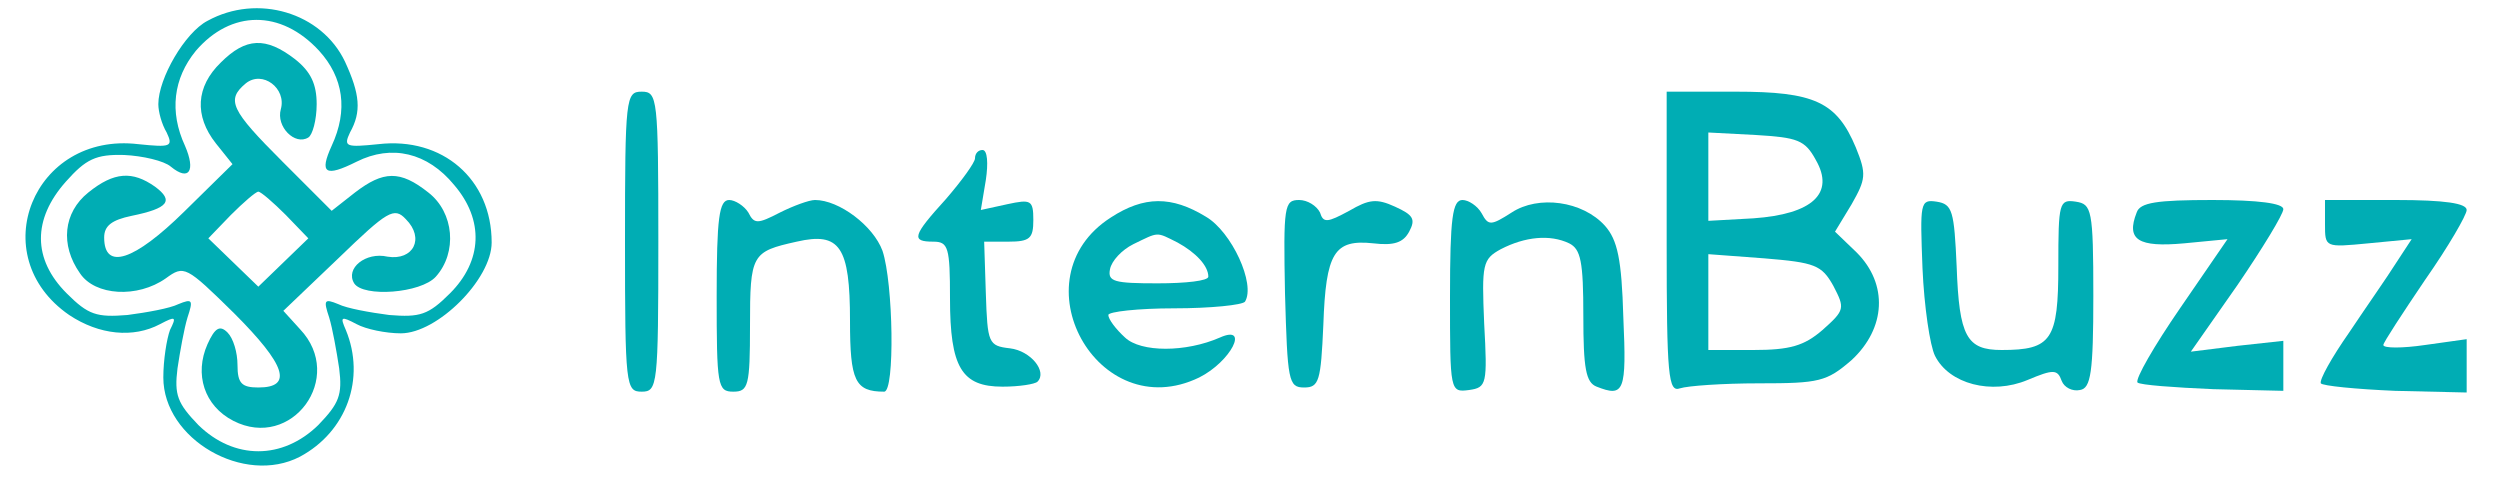  <svg  version="1.0" xmlns="http://www.w3.org/2000/svg"  width="300pt" height="58pt" viewBox="0 0 300 58"  preserveAspectRatio="xMidYMid meet">  <g transform="translate(0,58) scale(0.1,-0.1)" fill="#00adb4" stroke="none"> <path d="M249 555 c-27 -14 -59 -69 -59 -100 0 -9 4 -24 10 -34 8 -17 5 -18 -34 -14 -126 15 -186 -134 -83 -205 36 -24 77 -28 109 -11 19 10 20 9 12 -7 -4 -11 -8 -36 -8 -57 0 -74 97 -130 164 -95 56 30 79 94 55 152 -7 16 -6 17 13 7 11 -6 35 -11 53 -11 44 0 109 65 109 109 0 76 -59 127 -136 118 -39 -4 -42 -3 -34 14 14 25 12 46 -6 85 -28 59 -105 82 -165 49z m134 -36 c29 -32 35 -71 15 -114 -15 -33 -8 -38 30 -19 42 21 85 11 117 -28 36 -42 34 -91 -5 -130 -26 -26 -36 -29 -73 -26 -23 3 -51 8 -61 13 -17 7 -18 5 -11 -16 4 -13 9 -41 12 -61 4 -32 0 -42 -25 -68 -43 -42 -101 -42 -144 0 -25 26 -29 36 -25 68 3 20 8 48 12 61 7 21 6 23 -11 16 -10 -5 -38 -10 -61 -13 -37 -3 -47 0 -73 26 -41 41 -41 89 -1 134 24 27 36 33 70 32 22 -1 48 -7 56 -14 22 -18 30 -5 17 25 -19 41 -14 81 13 114 42 49 102 50 148 0z"/> <path d="M265 505 c-30 -29 -32 -64 -6 -97 l20 -25 -58 -57 c-60 -59 -96 -71 -96 -31 0 14 9 21 33 26 44 9 51 18 28 35 -27 19 -49 18 -80 -7 -30 -24 -34 -63 -10 -97 18 -27 69 -30 103 -6 22 16 24 15 82 -42 62 -62 71 -89 29 -89 -20 0 -25 5 -25 27 0 15 -5 32 -12 39 -9 9 -15 6 -24 -14 -16 -36 -4 -74 31 -92 70 -36 135 52 80 110 l-20 22 66 63 c59 57 67 62 81 47 23 -23 9 -50 -22 -45 -26 6 -51 -14 -40 -32 11 -17 80 -12 98 8 26 29 22 77 -9 101 -34 27 -54 26 -88 0 l-28 -22 -59 59 c-62 62 -68 74 -44 94 20 16 49 -6 42 -31 -6 -21 17 -44 33 -34 5 3 10 21 10 40 0 24 -7 39 -26 54 -35 27 -59 26 -89 -4z m78 -183 l27 -28 -30 -29 -30 -29 -30 29 -30 29 27 28 c15 15 30 28 33 28 3 0 18 -13 33 -28z"/> <path d="M750 290 c0 -173 1 -180 20 -180 19 0 20 7 20 180 0 173 -1 180 -20 180 -19 0 -20 -7 -20 -180z"/> <path d="M2000 289 c0 -161 2 -180 16 -175 9 3 51 6 95 6 72 0 81 2 111 28 41 38 44 91 6 129 l-26 25 20 33 c17 30 18 36 5 68 -23 55 -50 67 -144 67 l-83 0 0 -181z m179 99 c23 -40 -4 -65 -75 -70 l-54 -3 0 53 0 53 57 -3 c50 -3 59 -6 72 -30z m21 -151 c14 -27 14 -29 -13 -53 -22 -19 -39 -24 -83 -24 l-54 0 0 58 0 57 67 -5 c61 -5 69 -8 83 -33z"/> <path d="M1170 390 c0 -5 -16 -27 -35 -49 -40 -44 -42 -51 -15 -51 18 0 20 -7 20 -68 0 -83 14 -106 63 -106 20 0 39 3 42 6 12 12 -8 37 -33 40 -26 3 -27 6 -29 66 l-2 62 29 0 c26 0 30 4 30 26 0 24 -3 25 -31 19 l-32 -7 6 36 c3 20 2 36 -4 36 -5 0 -9 -4 -9 -10z"/> <path d="M860 225 c0 -108 1 -115 20 -115 18 0 20 7 20 79 0 86 2 89 56 101 52 12 64 -6 64 -95 0 -72 6 -85 41 -85 13 0 11 130 -2 169 -11 30 -52 61 -81 61 -7 0 -26 -7 -42 -15 -27 -14 -31 -14 -38 0 -5 8 -16 15 -23 15 -12 0 -15 -21 -15 -115z"/> <path d="M1333 319 c-114 -73 -16 -251 106 -192 38 19 61 64 25 48 -41 -18 -95 -18 -114 0 -11 10 -20 22 -20 27 0 4 36 8 79 8 44 0 82 4 85 8 13 21 -16 84 -47 102 -41 25 -74 25 -114 -1z m80 -30 c22 -12 37 -28 37 -41 0 -5 -27 -8 -61 -8 -52 0 -60 2 -57 17 2 10 14 23 28 30 31 15 27 15 53 2z"/> <path d="M1542 228 c3 -105 4 -113 23 -113 18 0 20 8 23 75 3 87 13 103 60 98 25 -3 36 1 43 14 8 15 5 20 -17 30 -22 10 -31 9 -55 -5 -26 -14 -31 -15 -35 -2 -4 8 -15 15 -25 15 -18 0 -19 -7 -17 -112z"/> <path d="M1740 224 c0 -114 0 -115 23 -112 21 3 22 7 18 80 -3 71 -2 77 20 89 29 15 59 18 82 7 14 -7 17 -22 17 -87 0 -63 3 -80 16 -85 33 -13 36 -6 32 83 -2 70 -7 93 -22 110 -27 30 -80 37 -112 16 -25 -16 -28 -16 -36 -1 -5 9 -16 16 -23 16 -12 0 -15 -21 -15 -116z"/> <path d="M2307 258 c2 -46 9 -93 15 -105 17 -34 68 -47 111 -29 31 13 36 13 41 -1 3 -8 13 -13 22 -11 13 2 16 21 16 113 0 104 -2 110 -21 113 -20 3 -21 -1 -21 -77 0 -89 -8 -101 -68 -101 -42 0 -51 16 -54 100 -3 67 -5 75 -24 78 -20 3 -20 -1 -17 -80z"/> <path d="M2564 325 c-13 -33 2 -42 57 -37 l52 5 -57 -83 c-31 -45 -54 -85 -51 -89 3 -3 44 -6 91 -8 l84 -2 0 30 0 30 -55 -6 -56 -7 56 80 c30 44 55 85 55 91 0 7 -30 11 -85 11 -67 0 -87 -3 -91 -15z"/> <path d="M2790 311 c0 -28 0 -28 52 -23 l52 5 -19 -29 c-10 -16 -36 -53 -56 -83 -21 -30 -36 -57 -34 -61 2 -3 42 -7 89 -9 l86 -2 0 32 0 32 -50 -7 c-27 -4 -50 -4 -50 0 0 3 23 38 50 78 28 40 50 78 50 84 0 8 -26 12 -85 12 l-85 0 0 -29z"/> </g> </svg> 